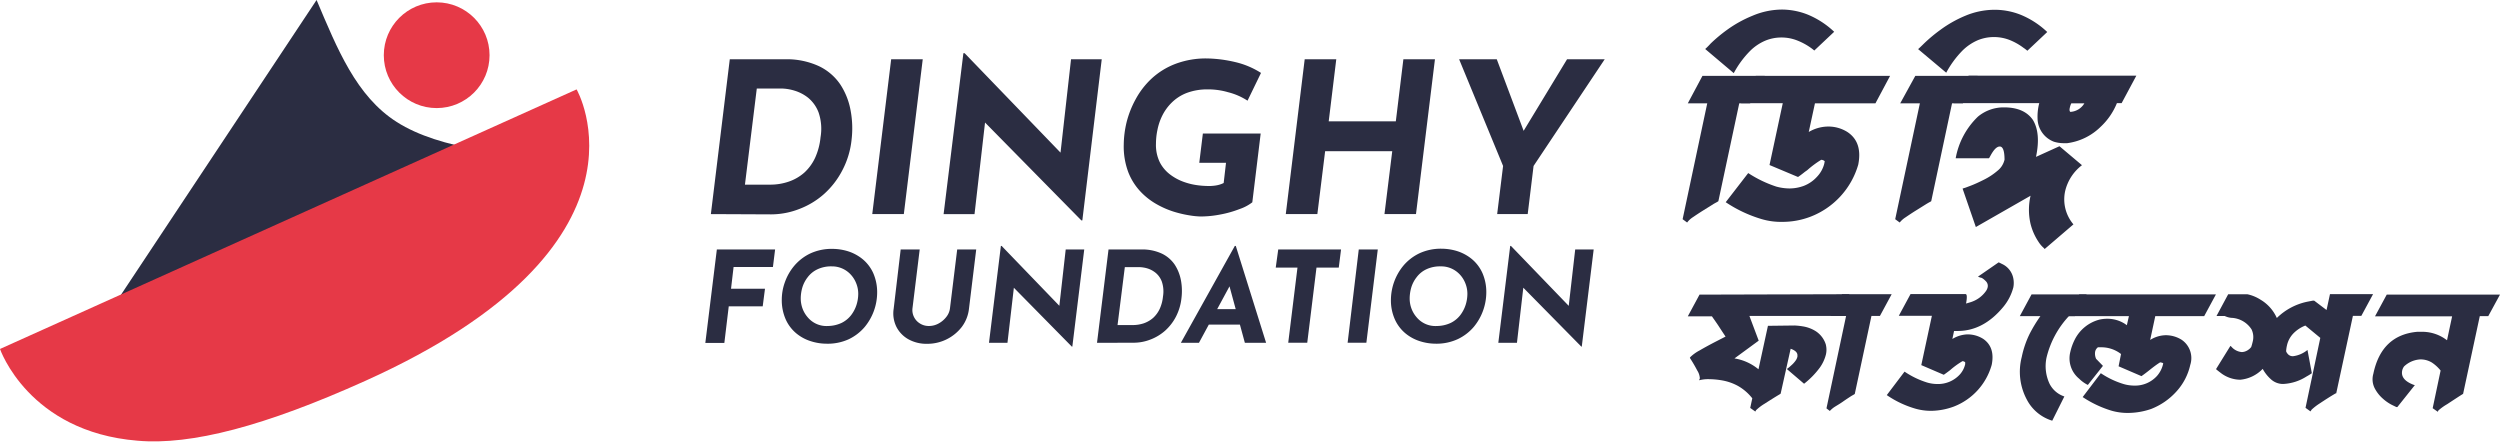     <svg xmlns="http://www.w3.org/2000/svg" viewBox="0 0 460.07 81.26">
        <defs>
            <style>
                .cls-1 {
                    fill: #2b2d42
                }

                .cls-2 {
                    fill: #e63947
                }
            </style>
        </defs>
        <g id="Icon">
            <path d="M9.44 73.57 58.26 0c3.81 9 7.3 17.71 14.75 22.45 8.1 5.16 21 6.05 31.93 7.23Z" class="cls-1" />
            <path d="m0 64.22 106.11-47.77s16.6 28.66-38.91 53.65c-18.39 8.28-32 11.88-41.9 11C5.23 79.47 0 64.22 0 64.22Z" class="cls-2" />
            <circle cx="80.36" cy="10.16" r="9.73" class="cls-2" />
        </g>
        <g id="Bangla" class="">
            <path
                d="M313.3 13.96h11.47l-2.7 5.06h-2l-3.84 18-.13.09-.7.39-1.92 1.2c-.72.45-1.38.89-2 1.31a4 4 0 0 0-1 .94l-.83-.61 4.53-21.32h-3.58Zm.53-4.92v-.05c.15-.12.5-.45 1-1a27.72 27.72 0 0 1 3-2.5 22.14 22.14 0 0 1 4.65-2.58A14 14 0 0 1 328 1.76a13 13 0 0 1 4.68.93 15.8 15.8 0 0 1 4.86 3.16l-3.66 3.45a8.65 8.65 0 0 0-.74-.57 11.43 11.43 0 0 0-2.25-1.22 7.85 7.85 0 0 0-3.16-.61 7.68 7.68 0 0 0-2.81.56 8.88 8.88 0 0 0-2.94 2 17.52 17.52 0 0 0-2.92 4Z"
                class="cls-1" />
            <path
                d="M323.11 13.96h24.72l-2.7 5.06H334l-1.14 5.27a7.13 7.13 0 0 1 3.41-1 6.58 6.58 0 0 1 3.7 1c1.89 1.25 2.54 3.25 2 6a14.59 14.59 0 0 1-8.87 9.62 14.44 14.44 0 0 1-5.1.92 12.54 12.54 0 0 1-3.88-.53 24.21 24.21 0 0 1-6.54-3.09l4.14-5.36a22 22 0 0 0 5.14 2.48 9.28 9.28 0 0 0 2.44.35 7.65 7.65 0 0 0 2.71-.5 6.36 6.36 0 0 0 2.35-1.63 5.4 5.4 0 0 0 1.35-2.4l.09-.48a1 1 0 0 0-.65-.26 17.75 17.75 0 0 0-2.57 1.91l-.44.31c-.47.38-.87.68-1.22.92h-.09l-5.19-2.18 2.44-11.38h-7.67ZM352.47 13.96h11.47l-2.71 5.06h-2l-3.83 18-.13.09c-.12.06-.36.19-.7.39l-1.92 1.2c-.73.45-1.38.89-2 1.31a4.35 4.35 0 0 0-1.05.94l-.83-.61 4.54-21.32h-3.62Zm.52-4.92.05-.05c.15-.12.49-.45 1.05-1a27.72 27.72 0 0 1 3-2.5 21.87 21.87 0 0 1 4.56-2.58 14 14 0 0 1 5.55-1.11 13 13 0 0 1 4.69.93 15.8 15.8 0 0 1 4.86 3.16l-3.66 3.45a7.84 7.84 0 0 0-.75-.57A11 11 0 0 0 370 7.43a7.88 7.88 0 0 0-3.16-.61 7.77 7.77 0 0 0-2.82.56 9.08 9.08 0 0 0-2.94 2 17.83 17.83 0 0 0-2.92 4Z"
                class="cls-1" />
            <path
                d="M380.42 26.35h-.61a6.09 6.09 0 0 1-1.83-.27 4.66 4.66 0 0 1-3-4 9.81 9.81 0 0 1 .3-3.1h-15.7l2.7-5.06h30.87l-2.71 5.06h-.87a12.2 12.2 0 0 1-3 4.36 10.75 10.75 0 0 1-6.15 3.01Zm-4.15 19.48-.13-.17a5.05 5.05 0 0 1-1-1.16 10.49 10.49 0 0 1-1.46-3.29 11.5 11.5 0 0 1 0-5.19l-10.07 5.76-2.44-7.07.3-.11c.09 0 .49-.16 1.2-.43s1.54-.65 2.49-1.13a12 12 0 0 0 2.44-1.62 3.6 3.6 0 0 0 1.24-1.85l.05-.17c0-1.63-.3-2.44-.88-2.44s-1.18.65-1.87 2l-.14.17h-6.1a14.05 14.05 0 0 1 4.1-7.67 7.4 7.4 0 0 1 4.8-1.7q3.71 0 5.31 2.31 1.49 2.47.57 6.8l4.32-1.96 4.14 3.49a8.43 8.43 0 0 0-3.1 4.79 7.11 7.11 0 0 0 1.53 6.1ZM381 20.59a3.2 3.2 0 0 0 2.58-1.57h-2.4a2.71 2.71 0 0 0-.26.74c-.11.41-.09.69.08.83ZM340.35 54.14l-2.16 4h-16.25l1.71 4.55-4.46 3.27a9.21 9.21 0 0 1 4.42 2l1.74-8 4.87-.06a12.43 12.43 0 0 1 1.6.17 6.28 6.28 0 0 1 2.39.92 4.54 4.54 0 0 1 1.79 2.4 5 5 0 0 1 .1.58 3.9 3.9 0 0 1-.07 1.23 7.14 7.14 0 0 1-1.11 2.42 15.27 15.27 0 0 1-2.92 3l-3.17-2.71.24-.18.25-.2.52-.47a4.88 4.88 0 0 0 .59-.68 1.89 1.89 0 0 0 .35-.77v-.24c0-.51-.44-.91-1.25-1.19l-1.84 8.25-.07.07c-1.07.63-2 1.23-2.91 1.81a8.91 8.91 0 0 0-1.55 1.18l-.13.25-.94-.67.38-1.77a9 9 0 0 0-2.64-2.28 9.48 9.48 0 0 0-2.82-1 14.6 14.6 0 0 0-2.44-.24 6.57 6.57 0 0 0-1.57.13l-.32.07.14-.35a3 3 0 0 0-.48-1.45c-.38-.73-.8-1.46-1.29-2.21l-.07-.14.1-.13a7.32 7.32 0 0 1 1.66-1.19c.87-.51 1.77-1 2.71-1.49l2.1-1.08c-.34-.51-.75-1.13-1.21-1.84s-.92-1.33-1.29-1.88h-4.45l2.16-4Z"
                class="cls-1" />
            <path
                d="M339 54.14h9.12l-2.16 4h-1.56l-3.07 14.36-.1.07-.56.32c-.42.28-.91.59-1.49 1s-1.11.71-1.57 1a4.53 4.53 0 0 0-.87.74l-.62-.48 3.61-17h-2.88ZM359.6 60.91l-.31 1.47a5.76 5.76 0 0 1 2.64-.84 5.35 5.35 0 0 1 3.06.84q2.19 1.53 1.54 4.76a11.57 11.57 0 0 1-7 7.69 12.36 12.36 0 0 1-4 .77 10.4 10.4 0 0 1-3.13-.42 18.22 18.22 0 0 1-5.18-2.47l3.27-4.32a15.64 15.64 0 0 0 4.14 2 6.74 6.74 0 0 0 1.91.28 5.42 5.42 0 0 0 4.11-1.74 4.24 4.24 0 0 0 1-1.91v-.35a.86.86 0 0 0-.49-.21 14.75 14.75 0 0 0-2.3 1.67c-.49.37-.87.65-1.15.84l-4.14-1.78 1.95-9.07h-6.09l2.16-4h10.12c.28 0 .31.58.1 1.74l.8-.24a5.41 5.41 0 0 0 2.82-2 1.94 1.94 0 0 0 .35-.73 1.2 1.2 0 0 0-.31-1.12q-.66-.69-1.05-.69l-.42-.17 3.79-2.62c.1 0 .35.15.77.35a3.66 3.66 0 0 1 1.95 2.61 4.34 4.34 0 0 1 0 1.64 9.33 9.33 0 0 1-1.84 3.58q-3.67 4.44-8.41 4.44ZM377.67 77.42a7.83 7.83 0 0 1-4.67-3.87 10.83 10.83 0 0 1-.94-7.86 17.72 17.72 0 0 1 1.43-4.21 26.68 26.68 0 0 1 2-3.3h-3.79l2.16-4H384l-2.16 4h-1.11a17 17 0 0 0-4.1 7.58 7.62 7.62 0 0 0 .55 4.87 4.68 4.68 0 0 0 2.72 2.33Z"
                class="cls-1" />
            <path
                d="M391.75 75.99a10.66 10.66 0 0 1-3.2-.42 20.09 20.09 0 0 1-5.28-2.5l3.34-4.39a15.55 15.55 0 0 0 4.21 2 7.11 7.11 0 0 0 1.94.28 5.43 5.43 0 0 0 4.18-1.77 5 5 0 0 0 1.15-2.3c0-.09-.24-.16-.56-.21-.35.21-1 .66-1.84 1.33-.63.51-1.17.91-1.6 1.21l-4.21-1.81.45-2.26a5.9 5.9 0 0 0-3.66-1.24h-.59a1.34 1.34 0 0 0-.52.84 2.33 2.33 0 0 0 .18 1.28l1.26 1.3-2.78 3.51a6.18 6.18 0 0 1-1.6-1.15 4.83 4.83 0 0 1-1.62-4.94 9.66 9.66 0 0 1 .8-2.23 7.08 7.08 0 0 1 4.63-3.72 6.58 6.58 0 0 1 1.32-.14 6 6 0 0 1 3.3.94l.35.25.38-1.67h-11.3l2.16-4h25.15l-2.16 4h-9l-.94 4.38a5.61 5.61 0 0 1 2.78-.87 5.5 5.5 0 0 1 3 .83 4.07 4.07 0 0 1 1.6 4.63 10.72 10.72 0 0 1-2.57 4.92 12.23 12.23 0 0 1-4.63 3.19 13.18 13.18 0 0 1-4.12.73ZM425.19 75.71l-.91-.66L427 62.18l-2.75-2.27a6.25 6.25 0 0 0-2.25 1.5 4.64 4.64 0 0 0-1.15 2.23 5.81 5.81 0 0 0-.14 1 1.26 1.26 0 0 0 .24.42 1.19 1.19 0 0 0 1.05.49 5.16 5.16 0 0 0 2.64-1.15l.8 4.28a10.3 10.3 0 0 1-1 .62 8.73 8.73 0 0 1-4.28 1.36 3.29 3.29 0 0 1-2.22-.84 7.1 7.1 0 0 1-1.54-1.94 6.54 6.54 0 0 1-4.14 2 6 6 0 0 1-3.68-1.33c-.28-.21-.54-.41-.77-.62l2.65-4.28.17.14a2.84 2.84 0 0 0 1.91 1 2 2 0 0 0 .49-.07 2.27 2.27 0 0 0 .82-.42 1.88 1.88 0 0 0 .36-.35l.07-.07a9.93 9.93 0 0 0 .28-1 3.29 3.29 0 0 0-.21-2.26 4.63 4.63 0 0 0-3.72-2.13 3.51 3.51 0 0 1-1.22-.34h-1.51l2.15-4h3.52a7.28 7.28 0 0 1 2.43 1 7.42 7.42 0 0 1 3 3.37 11.22 11.22 0 0 1 5.63-3l1.08-.21a.21.21 0 0 1 .14.07v-.07l2.3 1.74.63-2.92h7.93l-2.16 4H433l-3.07 14.26h-.1c-1.07.62-2 1.23-2.89 1.82a10.42 10.42 0 0 0-1.53 1.17ZM457.91 58.18h-1.56l-3.07 14.3c-.57.34-1.56 1-2.95 1.91a9.64 9.64 0 0 0-1.6 1.15l-.11.24-.94-.66 1.46-6.93a7.1 7.1 0 0 0-1.59-1.46 4 4 0 0 0-2.13-.59 4.7 4.7 0 0 0-3 1.29 2 2 0 0 0-.35.76c-.23 1.14.47 2 2.09 2.62l.24.06-3.22 4.04H441l-.87-.42a7.85 7.85 0 0 1-1.64-1.15 6.54 6.54 0 0 1-1.49-1.91 3.65 3.65 0 0 1-.24-2.64q1.49-7.14 8.1-7.73h.9a7.45 7.45 0 0 1 4.56 1.56l.94-4.41h-14.19l2.16-4h20.84Z"
                class="cls-1" />
        </g>
        <g id="English" class="">
            <path
                d="m130.82 39.4 3.48-28.49h10.07a14.14 14.14 0 0 1 6.37 1.28 9.86 9.86 0 0 1 3.93 3.4 12.94 12.94 0 0 1 1.87 4.77 17.76 17.76 0 0 1 .18 5.3 15.59 15.59 0 0 1-1.72 5.71 15.25 15.25 0 0 1-3.36 4.34 14.65 14.65 0 0 1-4.53 2.74 14.31 14.31 0 0 1-5.17 1Zm6.27-5.42h4.57a10.4 10.4 0 0 0 3.5-.56 8.41 8.41 0 0 0 2.84-1.64 8.6 8.6 0 0 0 2-2.73 11.92 11.92 0 0 0 1-3.78 9.3 9.3 0 0 0-.35-4.55 6.45 6.45 0 0 0-1.93-2.73 7.57 7.57 0 0 0-2.58-1.33 8.7 8.7 0 0 0-2.3-.37h-4.57ZM164 10.91h5.81l-3.48 28.49h-5.81ZM199.18 40.56H199l-19.2-19.51 1.54.93-2 17.42h-5.69l3.64-29.61h.23l18.74 19.43-1.16-.54 2-17.77h5.65ZM230.46 37.23a8.08 8.08 0 0 1-2.34 1.24 19.39 19.39 0 0 1-3.52 1 19.09 19.09 0 0 1-3.66.37 14.59 14.59 0 0 1-2-.2 20.59 20.59 0 0 1-2.89-.67 16.14 16.14 0 0 1-3.21-1.4 12.53 12.53 0 0 1-3-2.36 11.09 11.09 0 0 1-2.21-3.54 13.48 13.48 0 0 1-.83-5 18.42 18.42 0 0 1 .52-4.16 17.72 17.72 0 0 1 1.68-4.26 14.74 14.74 0 0 1 2.94-3.8 13.55 13.55 0 0 1 4.36-2.69 15.83 15.83 0 0 1 6-1 24.14 24.14 0 0 1 5 .66 15.16 15.16 0 0 1 4.76 2l-2.48 5.11a11.72 11.72 0 0 0-3.58-1.56 13.08 13.08 0 0 0-3.83-.52 10.62 10.62 0 0 0-3.87.69 8.11 8.11 0 0 0-2.7 1.77 8.94 8.94 0 0 0-1.72 2.39 10.41 10.41 0 0 0-.88 2.61 12.56 12.56 0 0 0-.27 2.57 7.23 7.23 0 0 0 .73 3.43 6.64 6.64 0 0 0 1.92 2.24 9.33 9.33 0 0 0 2.46 1.32 11.87 11.87 0 0 0 2.42.6 14.39 14.39 0 0 0 1.76.15 8.18 8.18 0 0 0 1.74-.09 4.9 4.9 0 0 0 1.43-.45l.43-3.72h-4.92l.66-5.38H232ZM264.07 10.91l-3.49 28.49h-5.8l1.43-11.57h-12.35l-1.43 11.57h-5.81l3.48-28.49h5.81l-1.39 11.42h12.35l1.39-11.42ZM276.61 30.54l-8.09-19.63h6.93L281 25.7l-1.66.11 9.04-14.9h6.93l-13.09 19.63-1.08 8.86h-5.62ZM131.92 45.91h10.72l-.4 3.22H135l-.47 4h6.25l-.42 3.24h-6.25l-.81 6.74h-3.5ZM152.1 63.25a9.53 9.53 0 0 1-2.92-.47 7.85 7.85 0 0 1-2.66-1.45 7.15 7.15 0 0 1-1.92-2.54 8.75 8.75 0 0 1-.73-3.7 9.49 9.49 0 0 1 .58-3.18 9.64 9.64 0 0 1 1.72-3 8.87 8.87 0 0 1 2.91-2.25 9.36 9.36 0 0 1 4.12-.86 9.83 9.83 0 0 1 2.92.46 8.15 8.15 0 0 1 2.66 1.46 7.15 7.15 0 0 1 1.92 2.54 8.75 8.75 0 0 1 .72 3.7 10 10 0 0 1-2.29 6.21 8.81 8.81 0 0 1-2.92 2.25 9.28 9.28 0 0 1-4.11.83Zm.05-3.26a6.11 6.11 0 0 0 2.69-.55 5 5 0 0 0 1.78-1.43 6.22 6.22 0 0 0 1-1.91 6.82 6.82 0 0 0 .32-2 5.17 5.17 0 0 0-.36-1.93 5.06 5.06 0 0 0-1-1.62 4.66 4.66 0 0 0-3.49-1.53 5.87 5.87 0 0 0-2.68.55 4.81 4.81 0 0 0-1.76 1.43 5.77 5.77 0 0 0-1 1.92 7.36 7.36 0 0 0-.29 2 5.48 5.48 0 0 0 .35 1.92 5.18 5.18 0 0 0 1 1.63 4.49 4.49 0 0 0 3.45 1.53ZM167.92 56.75a2.82 2.82 0 0 0 .27 1.56 2.88 2.88 0 0 0 1.09 1.21 3 3 0 0 0 1.67.47 3.66 3.66 0 0 0 1.8-.47 4.45 4.45 0 0 0 1.41-1.21 3.14 3.14 0 0 0 .66-1.56l1.33-10.84h3.5l-1.33 10.89a6.81 6.81 0 0 1-1.32 3.36 8 8 0 0 1-6.41 3.11 6.81 6.81 0 0 1-3.39-.82 5.46 5.46 0 0 1-2.23-2.29 5.59 5.59 0 0 1-.51-3.34l1.29-10.91h3.5ZM197.34 63.78h-.1l-11.56-11.74.94.56-1.22 10.49H182l2.19-17.83h.14l11.28 11.7-.7-.33 1.21-10.72h3.41ZM201.88 63.09 204 45.91h6a8.51 8.51 0 0 1 3.83.77 6 6 0 0 1 2.37 2.05 8 8 0 0 1 1.13 2.87 10.67 10.67 0 0 1 .1 3.19 9.65 9.65 0 0 1-1 3.44 9.07 9.07 0 0 1-2 2.61 8.79 8.79 0 0 1-2.73 1.65 8.46 8.46 0 0 1-3.11.58Zm3.78-3.27h2.75a6.42 6.42 0 0 0 2.1-.33 5.19 5.19 0 0 0 1.71-1 5.24 5.24 0 0 0 1.2-1.65 7.07 7.07 0 0 0 .6-2.27 5.62 5.62 0 0 0-.21-2.74 3.83 3.83 0 0 0-1.16-1.64 4.54 4.54 0 0 0-1.55-.81 5.72 5.72 0 0 0-1.39-.22H207ZM220.64 63.09h-3.33l9.93-17.83h.18L233 63.09h-3.91l-3.41-12.54 2.63-1.64Zm2.73-6.2h5.15l.84 2.84H222ZM235.23 45.91h11.56l-.42 3.34h-4.1l-1.7 13.82h-3.5l1.7-13.82h-4ZM250.05 45.91h3.5l-2.1 17.16H248ZM264.2 63.25a9.65 9.65 0 0 1-2.93-.47 7.9 7.9 0 0 1-2.65-1.45 7.15 7.15 0 0 1-1.92-2.54 8.6 8.6 0 0 1-.73-3.7 10 10 0 0 1 2.3-6.21 8.87 8.87 0 0 1 2.91-2.25 9.36 9.36 0 0 1 4.12-.86 9.83 9.83 0 0 1 2.92.46 8.15 8.15 0 0 1 2.66 1.46 7.15 7.15 0 0 1 1.92 2.54 8.75 8.75 0 0 1 .72 3.7 10 10 0 0 1-2.29 6.21 8.81 8.81 0 0 1-2.92 2.25 9.28 9.28 0 0 1-4.11.86Zm.05-3.26a6.11 6.11 0 0 0 2.69-.55 5 5 0 0 0 1.78-1.43 6.22 6.22 0 0 0 1-1.91 6.82 6.82 0 0 0 .32-2 5.17 5.17 0 0 0-.36-1.93 5.06 5.06 0 0 0-1-1.62 4.77 4.77 0 0 0-1.54-1.12 4.65 4.65 0 0 0-2-.41 5.9 5.9 0 0 0-2.68.55 4.77 4.77 0 0 0-1.75 1.43 5.77 5.77 0 0 0-1 1.92 7.36 7.36 0 0 0-.29 2 5.26 5.26 0 0 0 .35 1.92 5.18 5.18 0 0 0 1 1.63 4.49 4.49 0 0 0 3.45 1.53ZM291.09 63.78H291l-11.56-11.74.93.56-1.21 10.49h-3.43l2.19-17.83h.14l11.28 11.7-.69-.33 1.23-10.72h3.4Z"
                class="cls-1" />
        </g>
    </svg>
